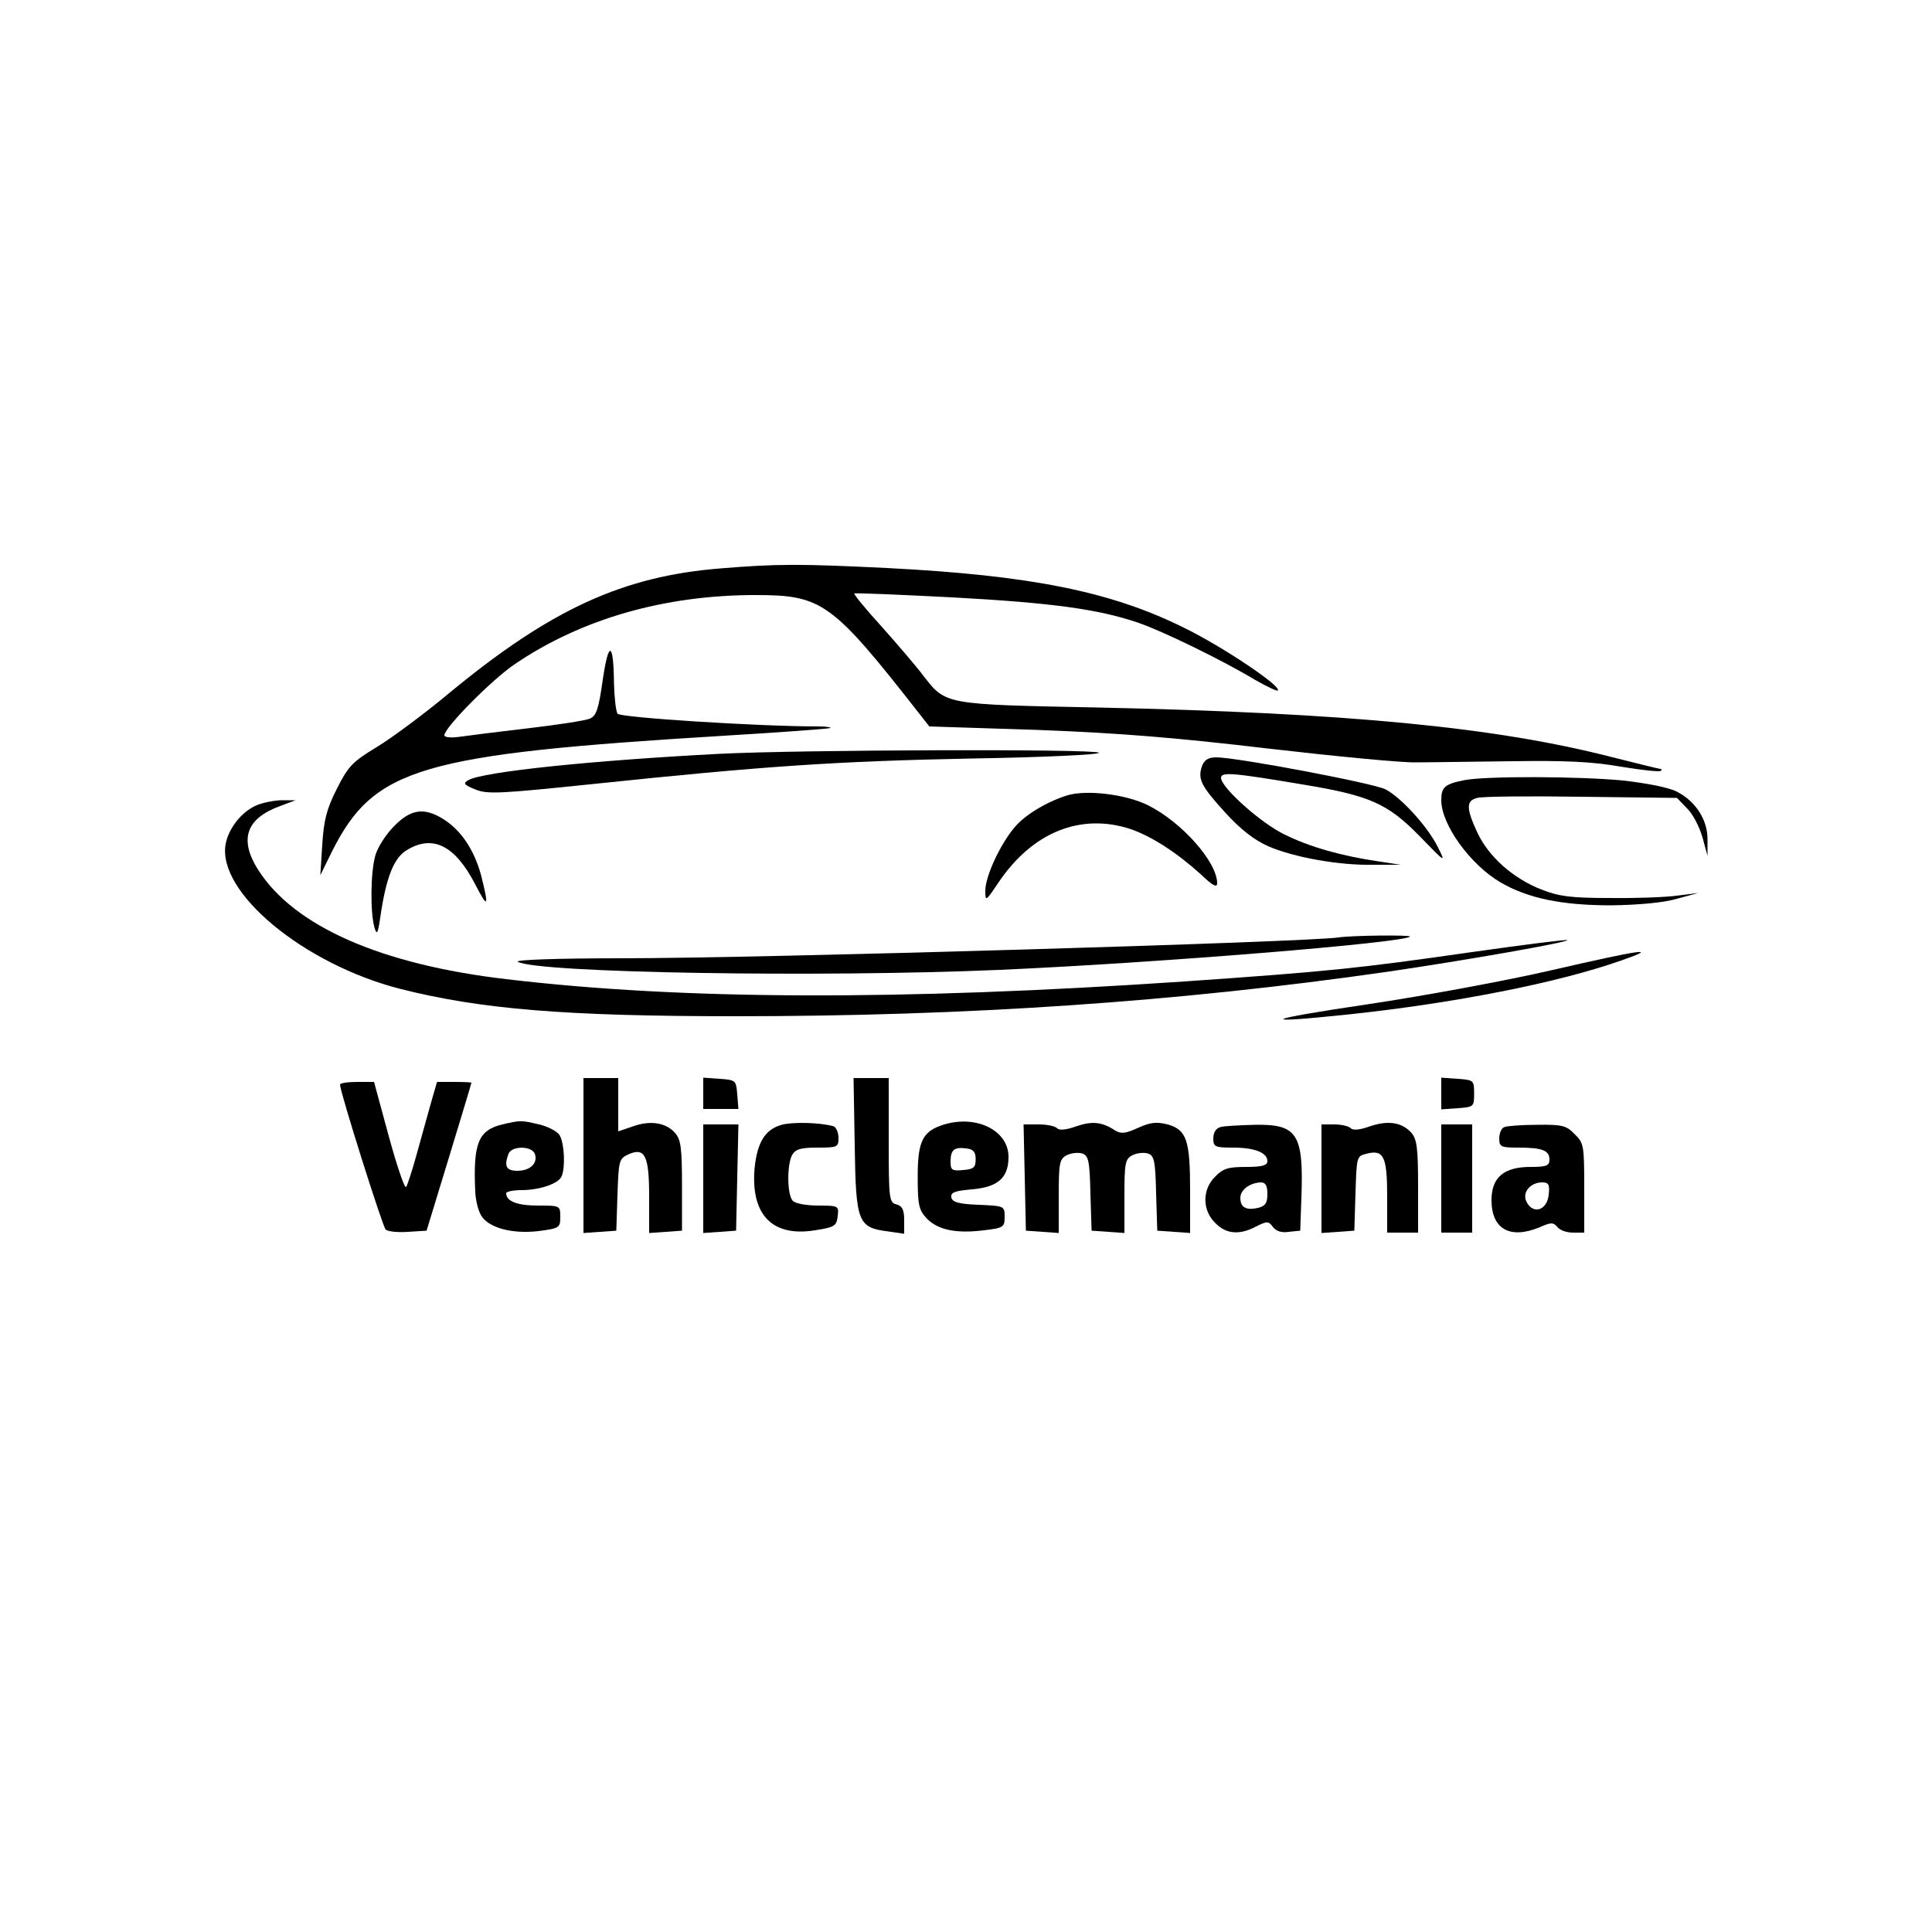 <?xml version="1.0" standalone="no"?>
<!DOCTYPE svg PUBLIC "-//W3C//DTD SVG 20010904//EN"
 "http://www.w3.org/TR/2001/REC-SVG-20010904/DTD/svg10.dtd">
<svg version="1.0" xmlns="http://www.w3.org/2000/svg"
 width="500pt" height="500pt" viewBox="0 0 500 500"
 preserveAspectRatio="xMidYMid meet">

<g transform="translate(0,500) scale(0.1,-0.1)"
fill="#000000" stroke="none">
<path d="M1865 3529 c-252 -20 -438 -105 -698 -319 -68 -57 -156 -122 -193
-144 -61 -37 -73 -49 -102 -107 -27 -53 -34 -82 -38 -145 l-5 -79 30 61 c109
217 227 252 1016 300 149 9 272 18 274 20 2 2 -11 4 -30 4 -157 0 -515 23
-521 33 -4 7 -8 41 -9 77 -1 110 -14 114 -29 11 -11 -78 -17 -94 -34 -101 -12
-5 -84 -16 -161 -25 -77 -9 -157 -19 -177 -22 -22 -3 -38 -1 -38 4 0 20 124
145 182 184 172 117 387 179 623 179 173 0 198 -18 425 -308 l25 -32 280 -9
c211 -8 358 -20 595 -48 173 -20 347 -37 385 -36 39 0 151 2 250 3 134 2 205
-1 279 -14 54 -9 101 -14 104 -11 3 3 3 5 -1 5 -3 0 -59 14 -123 30 -302 78
-684 115 -1334 129 -398 8 -392 7 -451 83 -18 24 -66 80 -107 126 -41 45 -73
84 -71 86 2 2 117 -3 254 -10 256 -14 375 -30 479 -65 62 -21 217 -96 305
-149 30 -17 55 -29 58 -27 10 11 -142 113 -242 162 -189 94 -397 136 -770 155
-223 11 -285 11 -430 -1z"/>
<path d="M1860 3049 c-327 -17 -609 -46 -648 -68 -14 -8 -12 -12 18 -24 31
-13 64 -11 305 14 439 46 627 59 980 66 184 3 332 10 329 15 -6 10 -771 8
-984 -3z"/>
<path d="M3111 3018 c-12 -34 -3 -52 60 -121 40 -44 75 -71 111 -87 67 -29
184 -50 273 -48 l70 0 -59 9 c-95 14 -176 37 -241 69 -61 29 -165 122 -165
147 0 16 32 13 216 -18 169 -28 216 -49 298 -133 68 -70 68 -70 47 -28 -27 54
-95 128 -135 149 -30 16 -386 83 -438 83 -20 0 -31 -6 -37 -22z"/>
<path d="M3790 2981 c-51 -10 -60 -18 -60 -52 0 -63 75 -167 154 -213 71 -41
158 -59 286 -59 72 1 136 7 170 17 l55 15 -55 -7 c-30 -4 -109 -7 -175 -6 -99
0 -130 4 -176 22 -74 29 -136 85 -165 146 -30 64 -30 84 -1 91 13 4 135 5 270
3 l247 -3 26 -27 c15 -14 32 -48 40 -75 l13 -48 0 41 c1 51 -30 100 -79 125
-20 11 -78 22 -139 29 -113 11 -355 12 -411 1z"/>
<path d="M2760 2941 c-53 -17 -109 -51 -135 -83 -37 -44 -75 -126 -75 -163 0
-29 1 -28 34 21 88 131 214 181 343 138 54 -19 118 -60 181 -117 30 -29 42
-35 42 -23 0 55 -91 158 -179 202 -58 29 -162 41 -211 25z"/>
<path d="M664 2916 c-39 -17 -72 -59 -80 -100 -23 -125 202 -311 451 -375 209
-53 429 -71 869 -71 600 0 1143 37 1686 115 205 30 472 77 466 82 -2 2 -113
-12 -247 -31 -293 -42 -369 -50 -744 -76 -738 -50 -1301 -48 -1755 6 -325 38
-549 137 -642 283 -50 79 -31 133 57 165 l40 15 -35 0 c-19 0 -49 -6 -66 -13z"/>
<path d="M1020 2862 c-21 -21 -43 -55 -49 -77 -12 -44 -13 -146 -2 -185 6 -21
9 -17 15 25 15 104 35 155 69 175 67 41 125 12 177 -89 33 -64 36 -59 15 24
-18 66 -52 117 -99 146 -49 30 -83 25 -126 -19z"/>
<path d="M3465 2574 c-77 -12 -1492 -54 -1855 -54 -167 0 -279 -4 -270 -9 50
-29 783 -41 1247 -21 409 18 1045 70 1062 86 5 5 -154 3 -184 -2z"/>
<path d="M4015 2489 c-117 -27 -328 -66 -475 -88 -271 -40 -294 -52 -47 -26
271 29 537 81 702 139 104 36 54 29 -180 -25z"/>
<path d="M1510 2009 l0 -200 43 3 42 3 3 93 c3 87 4 93 27 104 44 20 55 -2 55
-109 l0 -94 43 3 42 3 0 116 c0 99 -3 120 -18 137 -24 27 -64 33 -109 17 l-38
-13 0 69 0 69 -45 0 -45 0 0 -201z"/>
<path d="M1820 2171 l0 -41 46 0 45 0 -3 38 c-3 36 -4 37 -45 40 l-43 3 0 -40z"/>
<path d="M2212 2035 c3 -199 8 -212 87 -222 l41 -6 0 36 c0 26 -5 36 -20 40
-19 5 -20 14 -20 166 l0 161 -46 0 -45 0 3 -175z"/>
<path d="M3730 2170 l0 -41 43 3 c41 3 42 4 42 38 0 34 -1 35 -42 38 l-43 3 0
-41z"/>
<path d="M880 2193 c0 -19 110 -367 118 -375 5 -5 31 -8 58 -6 l48 3 58 190
c32 105 58 191 58 193 0 1 -20 2 -44 2 l-45 0 -15 -52 c-8 -29 -25 -89 -37
-133 -12 -44 -25 -83 -28 -87 -4 -4 -24 55 -45 132 l-38 140 -44 0 c-24 0 -44
-3 -44 -7z"/>
<path d="M1300 2090 c-62 -15 -76 -48 -70 -175 1 -22 8 -50 16 -62 20 -31 80
-47 148 -39 54 7 56 9 56 37 0 29 -1 29 -58 29 -53 0 -82 11 -82 32 0 4 18 8
39 8 45 0 92 15 103 33 12 19 9 92 -5 111 -7 9 -30 21 -52 26 -46 11 -48 11
-95 0z m84 -76 c9 -24 -12 -44 -45 -44 -29 0 -35 12 -23 44 8 21 60 21 68 0z"/>
<path d="M2023 2089 c-43 -12 -63 -45 -70 -111 -11 -121 45 -180 156 -162 51
8 56 11 59 37 3 26 2 27 -50 27 -30 0 -59 5 -66 12 -15 15 -16 92 -2 119 9 15
22 19 65 19 52 0 55 1 55 25 0 14 -6 27 -12 30 -34 10 -106 12 -135 4z"/>
<path d="M2444 2090 c-56 -17 -69 -42 -69 -135 0 -74 3 -86 23 -108 29 -30 76
-40 148 -31 51 6 54 8 54 35 0 28 -1 28 -67 31 -53 2 -68 7 -71 19 -2 13 8 17
54 21 67 6 94 30 94 84 0 68 -82 109 -166 84z m81 -90 c0 -21 -5 -26 -32 -28
-29 -3 -33 0 -33 21 0 31 9 39 40 35 19 -2 25 -9 25 -28z"/>
<path d="M2785 2085 c-25 -9 -43 -11 -49 -5 -6 6 -27 10 -48 10 l-39 0 3 -137
3 -138 43 -3 42 -3 0 95 c0 86 2 96 20 106 12 6 29 8 40 5 17 -5 20 -18 22
-103 l3 -97 43 -3 42 -3 0 95 c0 86 2 96 20 106 12 6 29 8 40 5 17 -5 20 -18
22 -103 l3 -97 43 -3 42 -3 0 110 c0 130 -9 157 -58 171 -28 7 -44 6 -77 -9
-33 -15 -44 -16 -60 -6 -34 22 -59 24 -100 10z"/>
<path d="M3545 2085 c-25 -9 -43 -11 -49 -5 -6 6 -25 10 -43 10 l-33 0 0 -141
0 -140 43 3 42 3 3 97 c3 94 3 96 28 102 45 12 54 -7 54 -110 l0 -94 40 0 40
0 0 119 c0 99 -3 122 -17 139 -25 28 -61 33 -108 17z"/>
<path d="M1820 1949 l0 -140 43 3 42 3 3 138 3 137 -46 0 -45 0 0 -141z"/>
<path d="M3158 2083 c-11 -3 -18 -14 -18 -29 0 -22 4 -24 51 -24 56 0 89 -13
89 -35 0 -11 -13 -15 -55 -15 -46 0 -60 -4 -80 -25 -34 -33 -34 -87 0 -120 28
-29 63 -32 106 -9 28 14 32 14 43 -1 8 -11 23 -16 41 -13 l30 3 3 85 c6 165
-10 191 -120 189 -40 -1 -81 -3 -90 -6z m122 -173 c0 -23 -5 -31 -24 -36 -31
-7 -46 1 -46 26 0 21 25 39 53 40 12 0 17 -8 17 -30z"/>
<path d="M3730 1950 l0 -140 40 0 40 0 0 140 0 140 -40 0 -40 0 0 -140z"/>
<path d="M3893 2083 c-7 -2 -13 -16 -13 -29 0 -22 4 -24 49 -24 62 0 81 -7 81
-31 0 -16 -8 -19 -49 -19 -69 0 -101 -27 -101 -86 0 -75 48 -102 125 -70 29
13 35 13 46 0 6 -8 24 -14 40 -14 l29 0 0 115 c0 110 -1 117 -25 140 -21 22
-32 25 -97 24 -40 0 -79 -3 -85 -6z m115 -175 c-4 -40 -40 -52 -57 -19 -13 24
9 51 40 51 17 0 20 -6 17 -32z"/>
</g>
</svg>
